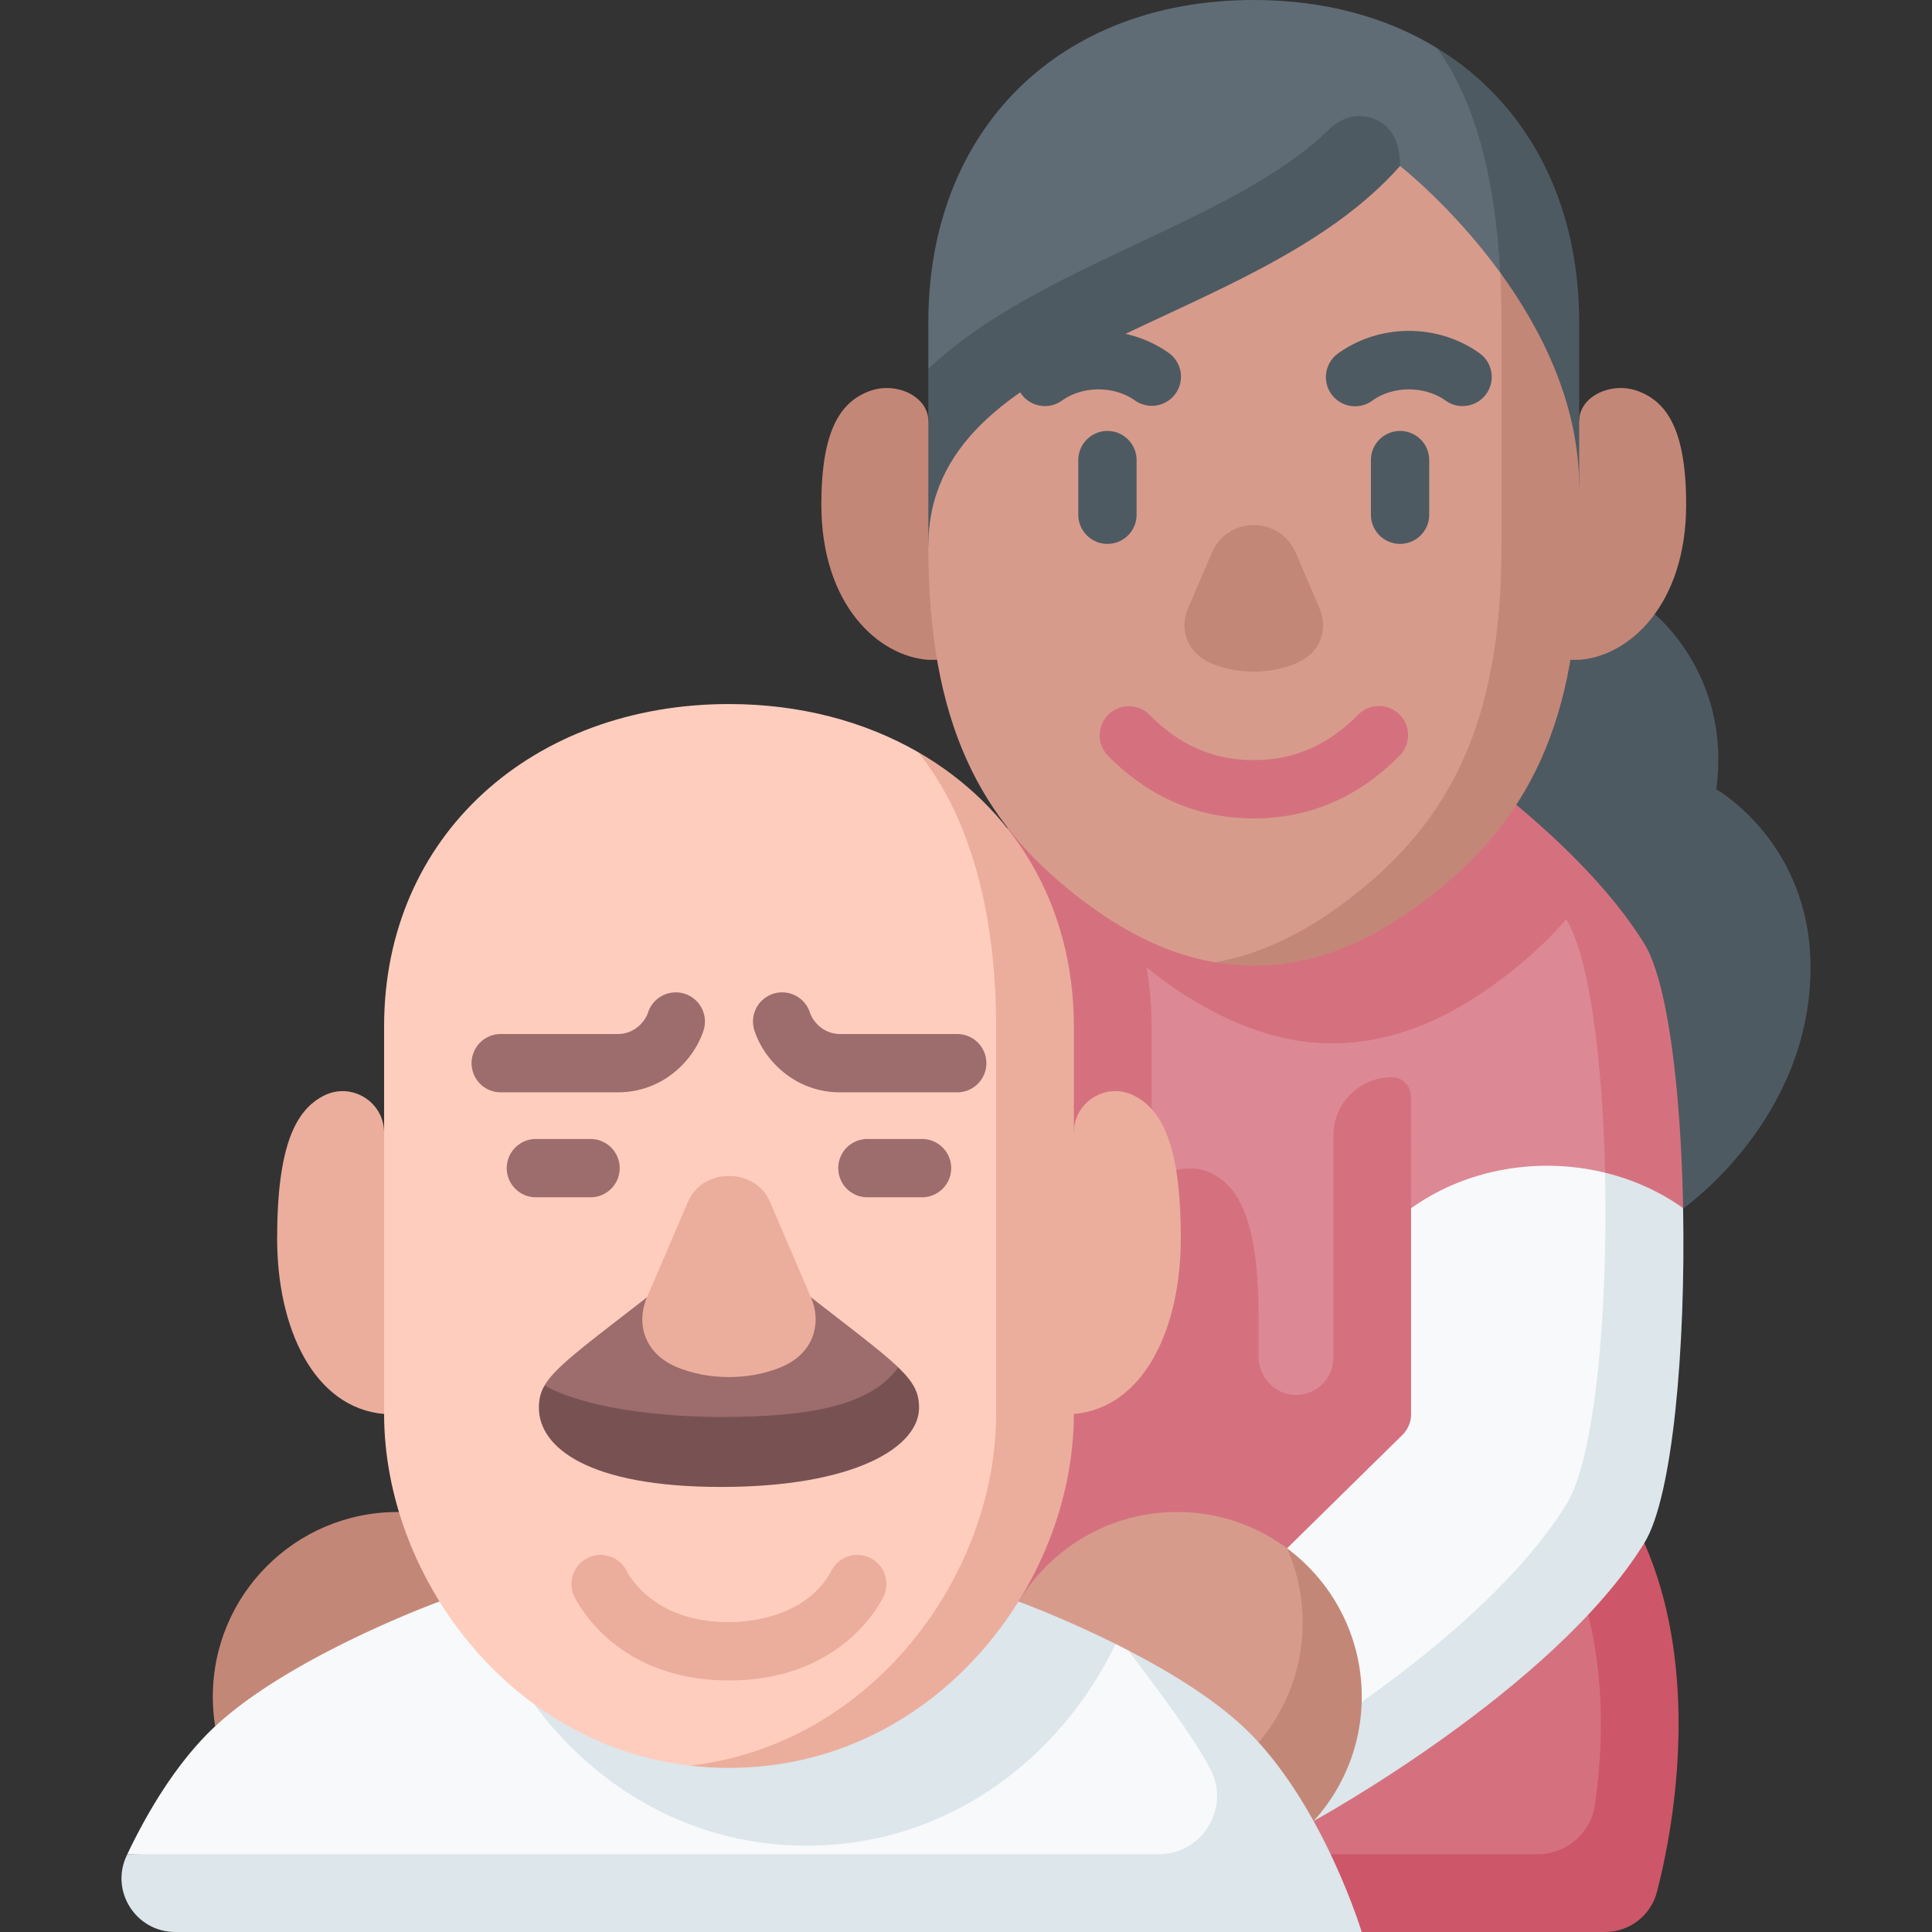 <svg viewBox="0 0 512 512" xmlns="http://www.w3.org/2000/svg"><rect x="0" y="0" width="512" height="512" fill="#333333" stroke="none"/><g><path d="M446.108 320.208s33.697-23.392 33.697-63.826c0-33.136-24.976-47.222-24.976-47.222 4.136-30.102-16.335-46.388-16.335-46.388h-56.551v157.436z" fill="#4e5a61"></path><path d="m430.874 248.298-38.206-32.708H284.203v164.829h146.671z" fill="#dc8995"></path><path d="M368.802 285.479c-8.534 0-15.453 6.918-15.453 15.453v58.829c0 5.691-4.798 10.262-10.569 9.888-5.267-.341-9.25-4.95-9.25-10.228v-10.603c0-24.903-5.063-34.144-12.379-37.853-7.315-3.708-15.97 1.567-15.97 1.567v-40.547c0-5.4-.46-10.61-1.322-15.621 7.558 6.164 26.708 20.148 49.003 20.148 18.306 0 33.797-8.311 46.504-18.157 5.868-4.547 11.102-9.393 15.695-14.7 6.188 10.017 9.623 37.65 10.291 67.12l20.688 9.385c-.575-30.811-4-59.889-10.277-70.05-24.016-38.876-87.654-73.678-87.654-73.678l-147.824 78.312v213.767l160.59 33.186h63.605s20.359-44.933 11.284-92.784l-61.811-88.705V290.63a5.15 5.15 0 0 0-5.151-5.151z" fill="#d5717f"></path><path d="M435.764 408.914h-21.821c10.974 21.905 11.831 47.499 8.767 69.283-1.067 7.59-7.625 13.2-15.29 13.2H307.053V512h118.3c6.49 0 12.157-4.386 13.773-10.671 6.316-24.566 10.049-62.04-3.362-92.415z" fill="#cd5668"></path><path d="M246.016 174.859c-13.056-.901-28.348-14.378-28.348-41.151 0-19.687 5.063-26.993 12.378-29.925s15.97 1.27 15.97 7.754h172.485c0-6.484 8.654-10.686 15.97-7.754 7.315 2.932 12.378 10.238 12.378 29.925 0 26.772-15.291 40.25-28.348 41.151z" fill="#c38778"></path><path d="M246.016 85.407v12.35l172.298 26.258c0-43.365-15.385-90.775-37.481-111.284C367.447 4.547 350.997 0 332.259 0c-51.803 0-86.243 34.596-86.243 85.407z" fill="#5f6c75"></path><path d="M380.833 12.73c10.76 15.086 15.504 36.265 16.728 59.504l20.94 56.936V85.407c0-32.431-14.047-58.237-37.668-72.677zM363.125 31.165c-3.817-1.098-7.882.161-10.713 2.946-25.421 25.008-77.443 36.073-106.395 63.646v47.018c23.17-39.966 125.016-51.449 125.016-100.781 0-8.455-3.969-11.695-7.908-12.829z" fill="#4e5a61"></path><path d="M408.199 144.775c0-46.592-3.757-62.111-10.638-72.541-12.722-17.474-26.528-28.24-26.528-28.24-38.774 43.85-125.016 46.716-125.016 100.781 0 46.592 13.613 72.736 39.738 92.979 10.25 7.942 22.314 14.879 36.202 17.267 20.626 0 36.254-9.325 46.504-17.267 26.125-20.243 39.738-46.387 39.738-92.979z" fill="#d79b8c"></path><path d="M397.898 85.407v59.367c0 46.592-13.613 72.736-39.738 92.979-10.25 7.942-22.314 14.879-36.202 17.267 3.33.573 6.762.89 10.302.89 18.306 0 33.797-8.311 46.504-18.157 26.125-20.242 39.738-46.387 39.738-92.979V129.17c0-22.194-10.074-42.011-20.94-56.936.227 4.329.336 8.728.336 13.173z" fill="#c38778"></path><path d="M425.462 398.612c7.631-12.353 8.035-62.742-.11-87.835-17.425-4.254-36.668-1.118-51.399 9.431v54.561a7.726 7.726 0 0 1-2.31 5.51l-52.154 51.275 19.168 34.181c19.815-6.88 69.05-38.382 86.805-67.123z" fill="#f7f9fa"></path><path d="M446.04 320.162c-6.247-4.46-13.305-7.582-20.688-9.385.824 36.343-2.561 75.482-10.192 87.835-17.755 28.741-57.162 55.252-76.504 67.123l9.453 16.857s63.639-34.802 87.654-73.678c7.543-12.209 10.968-51.731 10.277-88.752z" fill="#dce6eb"></path><circle cx="105.333" cy="449.634" fill="#c38778" r="48.934"></circle><path d="M355.519 440.323c0-7.011-7.261-21.777-14.443-30.003a48.71 48.71 0 0 0-29.136-9.62c-27.026 0-48.934 21.908-48.934 48.934a48.74 48.74 0 0 0 4.141 19.701c8.14 6.043 28.521 19.922 39.438 19.922 27.026 0 48.934-21.909 48.934-48.934z" fill="#d79b8c"></path><path d="M341.077 410.32a48.74 48.74 0 0 1 4.141 19.701c0 27.025-21.909 48.934-48.934 48.934a48.708 48.708 0 0 1-29.136-9.62c7.581 17.212 24.779 29.233 44.793 29.233 27.025 0 48.934-21.909 48.934-48.934 0-16.109-7.787-30.397-19.798-39.314z" fill="#c38778"></path><path d="M298.906 437.321a252.264 252.264 0 0 0-3.262-1.656l-168.317-11.25h-10.862s-42.236 15.365-61.682 35.25c-9.152 9.359-16.176 21.499-21.049 31.732l312.717 10.302c.001-.001-14.867-42.035-47.545-64.378z" fill="#f7f9fa"></path><path d="M360.875 512s-9.845-32.451-29.291-52.336c-8.391-8.58-21.024-16.317-32.678-22.343 0 0 17.22 21.997 22.053 31.878 5.013 10.249-2.498 22.198-13.907 22.198H33.735l-.164.345C29.113 501.156 36.028 512 46.445 512z" fill="#dce6eb"></path><path d="M127.328 424.414c11.794 34.802 43.854 64.701 86.46 64.701 37.929 0 67.5-23.696 81.857-53.451-13.973-6.967-25.743-11.25-25.743-11.25z" fill="#dce6eb"></path><path d="M321.142 175.857c6.767 2.842 15.466 2.842 22.233 0s8.667-9.159 6.254-14.785l-6.259-14.592c-4.189-9.767-18.035-9.767-22.224 0l-6.259 14.592c-2.411 5.626-.512 11.944 6.255 14.785z" fill="#c38778"></path><path d="M293.711 189.384a7.726 7.726 0 0 0-.059 10.927c10.881 10.999 23.87 16.576 38.608 16.576 14.736 0 27.725-5.577 38.608-16.576a7.727 7.727 0 1 0-10.986-10.868c-7.983 8.068-17.018 11.991-27.622 11.991-10.605 0-19.64-3.923-27.622-11.991a7.727 7.727 0 0 0-10.927-.059z" fill="#d5717f"></path><path d="M363.679 106.169c5.535-3.964 13.883-3.964 19.418 0a7.723 7.723 0 0 0 10.781-1.782 7.727 7.727 0 0 0-1.783-10.781c-11.016-7.887-26.398-7.887-37.414 0a7.727 7.727 0 1 0 8.998 12.563zM300.839 106.169c-5.535-3.964-13.883-3.964-19.419 0a7.723 7.723 0 0 1-10.781-1.782 7.727 7.727 0 0 1 1.783-10.781c11.016-7.887 26.398-7.887 37.414 0a7.727 7.727 0 0 1-8.997 12.563zM371.033 114.206a7.725 7.725 0 0 0-7.726 7.726v14.476a7.726 7.726 0 1 0 15.452 0v-14.476a7.726 7.726 0 0 0-7.726-7.726zM293.484 144.135a7.725 7.725 0 0 0 7.726-7.726v-14.476a7.726 7.726 0 1 0-15.452 0v14.476a7.726 7.726 0 0 0 7.726 7.726z" fill="#4e5a61"></path><path d="M101.791 374.721c-18.551-1.619-28.348-22.586-28.348-46.506 0-24.903 5.063-34.144 12.378-37.853s15.97 1.607 15.97 9.809h182.787c0-8.202 8.654-13.517 15.97-9.809 7.315 3.709 12.378 12.95 12.378 37.853 0 23.919-9.797 44.887-28.348 46.506z" fill="#ebae9d"></path><path d="M274.276 374.721V271.987c0-28.312-11.269-57.043-30.987-72.68-14.246-8.182-31.369-12.728-50.105-12.728-51.802 0-91.393 34.596-91.393 85.407V374.72c0 42.407 32.507 87.533 81.092 93.193 48.493.001 91.393-50.785 91.393-93.192z" fill="#ffcdbe"></path><path d="M243.289 199.307c14.465 17.896 20.685 44.367 20.685 72.68v102.734c0 42.407-32.507 87.533-81.092 93.193 3.359.391 6.794.598 10.302.598 54.238 0 91.393-48.452 91.393-93.791V271.987c.001-32.434-16.146-58.24-41.288-72.68z" fill="#ebae9d"></path><path d="M220.378 416.165c-6.779 12.726-22.528 13.715-27.193 13.715-18.454 0-25.48-10.498-27.194-13.715-2.004-3.766-6.684-5.193-10.451-3.187s-5.193 6.685-3.187 10.451c2.736 5.139 13.77 21.904 40.832 21.904 27.061 0 38.095-16.766 40.831-21.904a7.726 7.726 0 0 0-3.187-10.451 7.724 7.724 0 0 0-10.451 3.187z" fill="#ebae9d"></path><g fill="#9d6c6c"><path d="M181.469 263.361a7.728 7.728 0 0 0-9.731 4.969c-.742 2.291-3.493 5.698-8.029 5.698h-31.012a7.726 7.726 0 1 0 0 15.452h31.012c11.969 0 20.172-8.495 22.729-16.388a7.726 7.726 0 0 0-4.969-9.731zM261.399 281.755a7.725 7.725 0 0 0-7.726-7.726H222.66c-4.537 0-7.287-3.407-8.028-5.697a7.732 7.732 0 0 0-9.731-4.971 7.728 7.728 0 0 0-4.971 9.731c2.556 7.893 10.76 16.389 22.73 16.389h31.012a7.726 7.726 0 0 0 7.727-7.726zM229.872 301.843a7.726 7.726 0 1 0 0 15.452h14.476a7.726 7.726 0 1 0 0-15.452zM156.497 317.296a7.726 7.726 0 1 0 0-15.452h-14.476a7.726 7.726 0 1 0 0 15.452zM238.034 362.356c-4.231-4.065-11.396-9.441-23.133-18.57h-43.433c-16.886 13.134-24.309 18.5-27.145 23.37 5.519 10.052 22.256 16.598 46.771 16.598 33.819 0 45.991-9.972 46.94-21.398z" fill="#9d6c6c"></path></g><path d="M238.034 362.356c-7.115 10.056-23.183 13.157-46.94 13.157-17.221 0-36.827-2.644-46.771-8.356-1.105 1.898-1.514 3.721-1.514 5.899 0 10.515 13.048 21.001 48.285 21.001s52.466-10.486 52.466-21.001c0-3.883-1.298-6.637-5.526-10.7z" fill="#785252"></path><path d="M179.286 362.27c8.46 3.553 19.335 3.553 27.796 0 8.46-3.553 10.835-11.451 7.819-18.484l-10.865-25.332c-3.902-9.099-17.802-9.099-21.704 0l-10.864 25.332c-3.017 7.033-.642 14.931 7.818 18.484z" fill="#ebae9d"></path></g></svg>